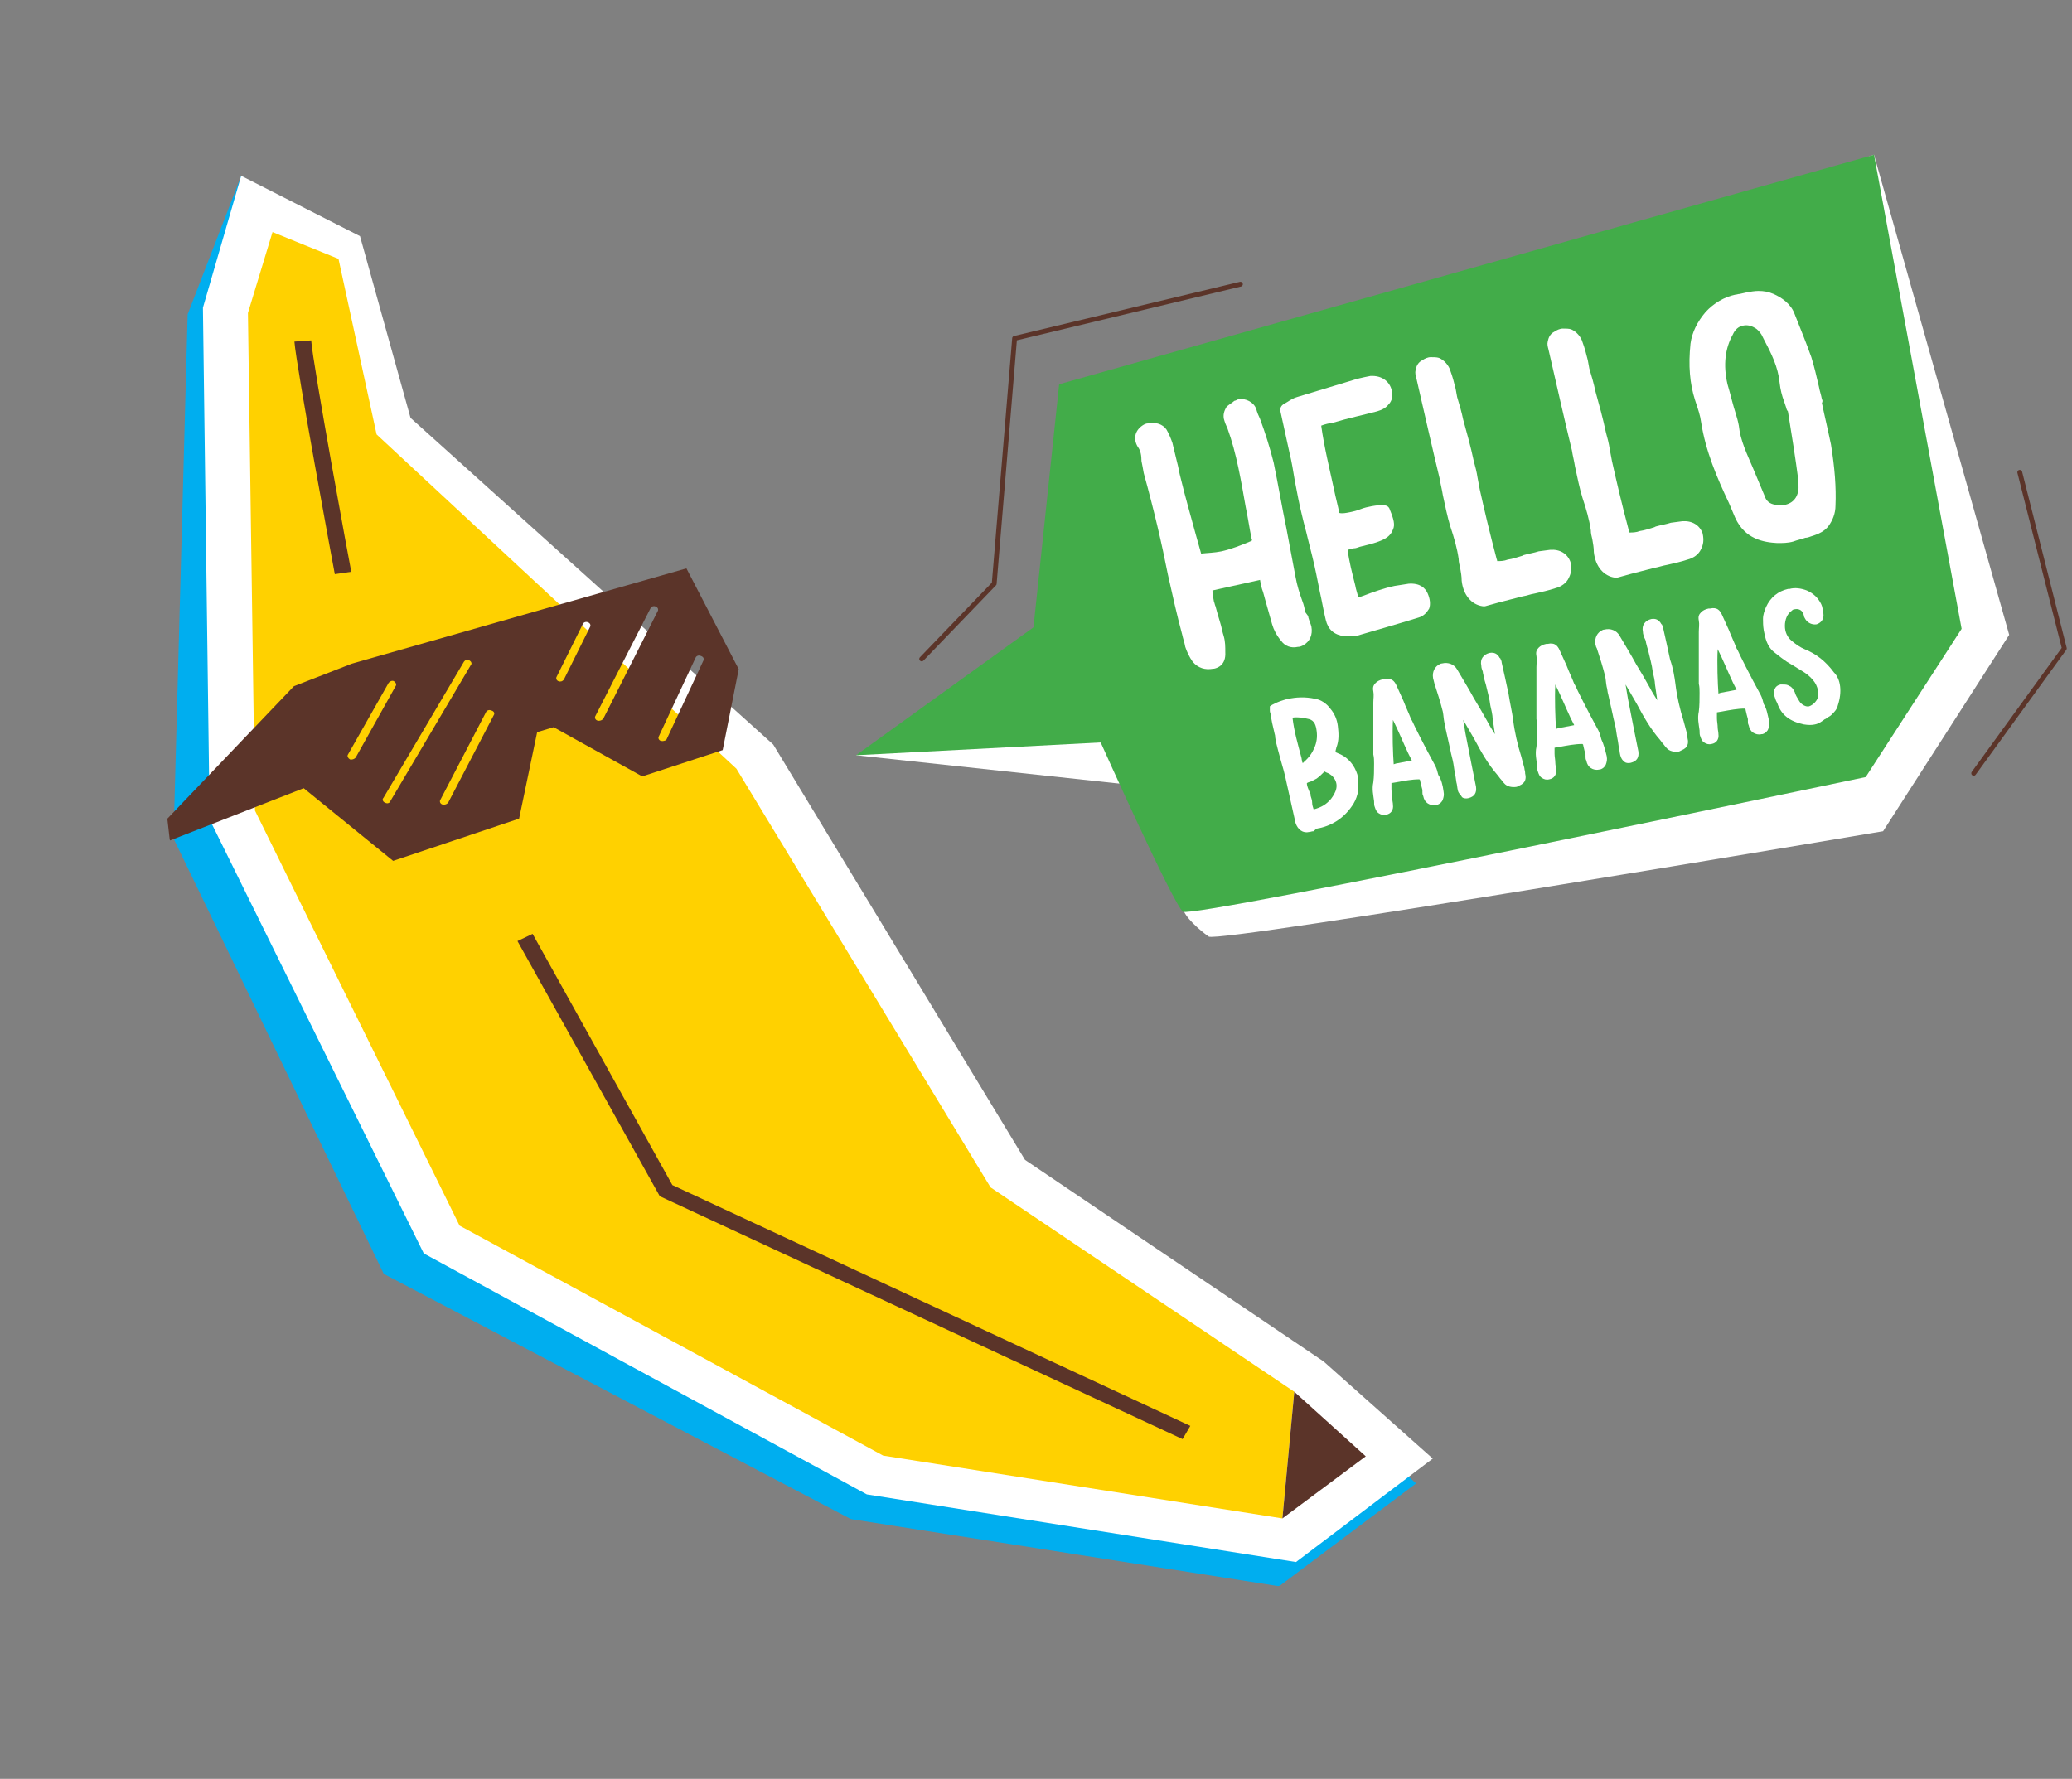 <svg width="630" height="541" viewBox="0 0 630 541" fill="none" xmlns="http://www.w3.org/2000/svg">
<rect x="0" y="0" width="630" height="541" fill="#808080" stroke="none"/>
<g clip-path="url(#clip0_164_2456)">
<path d="M258.71 461.989L116.698 387.436L52.757 254.984L57.054 95.602L73.332 53.472L110.017 77.726L122.111 133.723L229.993 233.796L306.806 360.258L397.572 421.396L430.574 451.139L388.933 482.42L258.71 461.989Z" fill="#00AEEF"/>
<path d="M263.568 454.487L128.856 381.217L63.74 249.222L61.702 93.59L73.332 53.472L109.461 71.825L124.824 127.09L235.106 226.432L311.664 352.756L402.48 414.077L435.637 443.591L394.046 475.056L263.568 454.487Z" fill="white"/>
<path d="M393.536 423.27L301.189 361.126L223.917 233.794L114.506 132.12L102.919 78.731L82.863 70.584L75.384 95.194L77.528 246.526L139.739 372.756L268.533 442.686L389.924 461.789L415.266 442.901L393.536 423.27Z" fill="white"/>
<path d="M82.863 70.584L75.384 95.194L77.528 246.526L139.739 372.756L268.533 442.686L389.924 461.789L393.536 423.27L301.189 361.126L223.917 233.794L114.506 132.12L102.919 78.731L82.863 70.584Z" fill="#FFD100"/>
<path d="M393.536 423.27L415.266 442.901L389.924 461.789L393.536 423.27Z" fill="#5B3429"/>
<path d="M359.57 437.673L200.606 363.803L157.339 286.206L161.936 284.011L204.439 360.418L361.922 433.648L359.57 437.673Z" fill="#5B3429"/>
<path d="M106.805 173.886L101.801 174.617C101.293 172.009 90.071 111.346 89.517 103.889L94.623 103.524C95.075 110.615 106.602 173.154 106.805 173.886Z" fill="#5B3429"/>
<path d="M208.713 172.856L106.981 201.837L89.36 208.695L50.874 248.99L51.633 255.624L92.341 239.713L119.531 261.814L157.836 248.968L163.325 222.664L168.33 221.156L195.273 236.121L219.736 228.121L224.611 203.51L208.713 172.856ZM108.178 230.338C108.024 230.567 107.666 230.841 107.258 230.932C107.054 230.978 106.645 231.07 106.39 230.932C105.88 230.658 105.472 229.971 105.779 229.514L118.156 207.695C118.463 207.238 119.229 206.872 119.74 207.147C120.25 207.421 120.658 208.108 120.351 208.565L108.178 230.338ZM117.915 244.293C117.711 244.339 117.251 244.247 116.996 244.11C116.486 243.835 116.078 243.149 116.589 242.646L141.087 201.204C141.394 200.747 142.16 200.381 142.721 200.839C143.231 201.113 143.639 201.799 143.128 202.303L118.63 243.744C118.681 243.927 118.324 244.202 117.915 244.293ZM150.158 217.446L136.295 244.068C136.142 244.297 135.784 244.571 135.376 244.663C135.171 244.708 134.763 244.8 134.508 244.663C133.793 244.434 133.59 243.702 133.897 243.244L147.76 216.622C148.015 215.982 148.833 215.799 149.343 216.074C150.262 216.257 150.465 216.989 150.158 217.446ZM170.744 207.204C170.54 207.249 170.131 207.341 169.876 207.203C169.162 206.974 168.958 206.242 169.265 205.785L177.195 189.821C177.451 189.181 178.268 188.998 178.778 189.272C179.493 189.501 179.696 190.233 179.389 190.691L171.459 206.655C171.306 206.883 170.948 207.158 170.744 207.204ZM183.445 218.552C183.292 218.78 182.934 219.055 182.526 219.146C182.322 219.192 181.913 219.283 181.658 219.146C180.943 218.917 180.74 218.185 181.047 217.728L197.775 185.022C198.031 184.382 198.848 184.199 199.358 184.473C200.073 184.702 200.276 185.434 199.969 185.892L183.445 218.552ZM213.893 200.854L202.738 224.732C202.636 225.143 202.227 225.235 201.819 225.326C201.614 225.372 201.41 225.418 200.951 225.326C200.236 225.097 200.033 224.365 200.339 223.908L211.494 200.03C211.75 199.39 212.567 199.207 213.077 199.482C213.792 199.71 214.148 200.214 213.893 200.854Z" fill="#5B3429"/>
</g>
<g clip-path="url(#clip1_164_2456)">
<path d="M260.273 229.688L318.827 203.142L326.634 129.224L569.802 47.069L610.904 193.072L572.557 252.801C572.557 252.801 370.721 286.899 367.506 284.84C366.817 284.382 361.306 280.263 359.929 277.059C353.959 264.701 345.233 238.842 345.233 238.842L260.273 229.688Z" fill="white"/>
<path d="M260.273 229.688L314.234 190.784L322.041 116.867L569.802 47.069L596.438 191.242L567.276 236.324C567.276 236.324 362.914 279.347 359.699 277.288C356.714 274.999 334.67 225.797 334.67 225.797L260.273 229.688Z" fill="#42AC49"/>
<path d="M377.15 86.43L308.494 102.907L302.294 177.511L280.25 200.395" stroke="#5B3429" stroke-width="1.471" stroke-miterlimit="10" stroke-linecap="round" stroke-linejoin="round"/>
<path d="M614.118 143.642L627.666 197.192L600.112 235.18" stroke="#5B3429" stroke-width="1.471" stroke-miterlimit="10" stroke-linecap="round" stroke-linejoin="round"/>
<path d="M397.816 187.809C398.046 188.724 398.505 189.64 398.735 190.555C399.194 193.072 398.275 195.132 396.209 196.276C395.75 196.505 395.29 196.734 394.601 196.734C392.535 197.192 390.698 196.505 389.55 194.903C388.172 193.301 387.254 191.47 386.794 189.868C386.106 187.351 385.417 185.063 384.728 182.545L384.039 180.028C383.58 178.884 383.35 177.74 383.12 176.366L368.654 179.57C368.654 180.715 368.884 181.63 369.114 183.003C369.343 183.461 369.343 183.918 369.573 184.376C370.032 185.978 370.491 187.809 370.951 189.182C371.41 190.555 371.639 192.157 372.099 193.53C372.558 195.132 372.558 196.734 372.558 198.336C372.788 202.226 370.262 203.142 369.114 203.37H368.884C366.358 203.828 364.292 203.142 362.684 201.311C361.536 199.709 360.847 198.107 360.388 196.734C360.158 195.361 359.699 194.216 359.47 193.072C357.862 187.122 356.484 180.943 355.107 174.765C353.27 165.382 350.974 155.541 347.759 143.87C347.529 142.497 347.3 141.353 347.07 140.209C347.07 138.607 346.84 137.005 345.922 135.861C344.544 133.572 345.003 131.055 347.3 129.453C347.989 128.995 348.448 128.766 349.137 128.766C351.433 128.309 353.499 128.995 354.648 130.597C355.336 131.741 356.025 133.343 356.484 134.716C356.944 136.547 357.403 138.607 357.862 140.438C358.321 142.04 358.551 143.87 359.01 145.472C360.388 151.193 361.995 156.686 363.603 162.636L365.21 168.357C367.277 168.128 369.114 168.128 371.41 167.67C374.395 166.984 377.38 165.84 380.595 164.466C380.595 164.238 380.824 164.009 380.595 164.009C379.906 160.805 379.447 157.372 378.758 154.168C377.38 146.388 376.002 137.92 373.247 130.368C373.017 129.911 372.788 129.224 372.558 128.766L372.328 128.08C371.639 126.249 372.328 124.876 372.788 123.961C373.476 123.045 374.624 122.588 375.313 121.901C375.543 121.901 376.002 121.672 376.461 121.443C378.758 120.986 381.283 122.359 381.972 124.418C382.202 125.334 382.661 126.478 383.12 127.393C384.728 131.741 386.106 136.09 387.254 140.667C388.631 147.303 389.779 154.168 391.157 160.805C392.076 165.611 392.994 170.645 393.913 175.451C394.372 177.968 395.061 180.257 395.979 182.774C396.438 183.918 396.668 185.063 396.898 186.207C397.587 187.122 397.816 187.351 397.816 187.809Z" fill="white"/>
<path d="M423.304 119.384C423.534 121.215 422.845 122.359 422.156 123.045C421.467 123.961 420.319 124.647 418.712 125.105C414.349 126.249 409.986 127.165 405.394 128.538C404.016 128.767 402.868 128.995 401.72 129.453C402.638 136.09 404.246 142.497 405.623 148.905C406.083 151.193 406.771 153.711 407.231 155.999C408.149 156.228 409.297 155.999 410.445 155.77C411.593 155.542 412.512 155.313 413.66 154.855C414.808 154.397 415.956 154.168 417.104 153.94C418.482 153.711 419.86 153.482 421.008 153.711C421.697 153.711 422.386 154.168 422.615 155.084C423.763 157.83 424.223 159.661 423.534 161.034C422.845 163.093 421.008 164.009 419.171 164.695C417.334 165.382 415.267 165.84 413.43 166.297C412.742 166.526 412.282 166.755 411.593 166.755L409.756 167.213C410.216 170.874 411.134 174.307 412.053 177.968C412.282 179.342 412.742 180.486 412.971 181.63C413.43 181.63 413.66 181.63 413.89 181.401L414.578 181.172C417.564 180.028 420.778 178.884 423.993 178.197C425.371 177.968 426.748 177.74 428.356 177.511C431.8 177.282 433.407 178.884 434.096 180.486C434.785 182.088 435.015 183.69 434.555 185.063C433.867 186.207 432.948 187.351 431.341 187.809C424.682 189.868 418.252 191.699 412.742 193.301H412.512C411.364 193.53 410.216 193.53 408.838 193.53C405.623 193.072 403.786 191.47 403.097 188.495C402.409 185.749 401.949 182.774 401.26 179.799C400.572 176.367 399.883 172.705 398.964 169.043C398.505 167.213 398.046 165.382 397.587 163.551C397.127 161.492 396.438 159.203 395.979 157.143C395.061 153.482 394.372 149.82 393.683 146.159C393.224 143.413 392.765 140.438 392.076 137.692L389.32 125.105C389.091 124.19 389.55 123.274 390.468 122.817C390.928 122.588 391.157 122.359 391.616 122.13C392.305 121.672 393.453 120.986 394.372 120.757C400.342 118.926 406.542 117.095 412.512 115.265L413.43 115.036C414.349 114.807 415.497 114.578 416.645 114.349C420.319 114.12 422.845 116.18 423.304 119.384Z" fill="white"/>
<path d="M477.035 175.68C476.346 177.282 474.739 178.426 472.902 178.884C470.835 179.57 468.769 180.028 466.702 180.486C465.325 180.715 464.176 181.172 462.799 181.401L455.681 183.232L451.547 184.376H451.318C451.088 184.376 450.858 184.376 450.858 184.376C447.414 183.918 444.888 180.943 444.429 176.595C444.429 175.222 444.199 174.078 443.97 172.705C443.74 171.79 443.511 170.874 443.511 169.959C443.051 166.755 442.133 163.551 440.985 160.118C440.066 157.143 439.377 153.711 438.689 150.507C438.459 148.905 438 147.303 437.77 145.701C435.704 137.234 433.178 126.02 430.652 115.036C430.422 114.12 430.193 113.434 430.422 112.518C430.652 111.374 431.111 110.23 432.489 109.543C433.178 109.086 434.096 108.628 435.015 108.628C435.933 108.628 436.852 108.628 437.54 108.857C439.148 109.543 440.526 111.145 440.985 112.747C441.674 114.578 442.133 116.409 442.592 118.24L443.051 120.757C443.74 123.045 444.429 125.334 444.888 127.622C446.036 131.742 447.185 135.861 448.103 140.209C448.562 141.811 449.022 143.642 449.251 145.243C449.481 146.388 449.71 147.761 449.94 148.905C451.318 155.084 452.925 161.949 454.992 169.73C454.992 169.959 455.221 170.188 455.221 170.645C456.14 170.645 457.288 170.645 458.436 170.188C460.043 169.959 461.191 169.501 462.799 169.043L463.258 168.815C464.865 168.357 466.473 168.128 467.85 167.67L471.295 167.213C474.28 166.984 476.576 168.357 477.494 170.874C477.954 172.934 477.724 174.307 477.035 175.68Z" fill="white"/>
<path d="M517.219 166.984C516.53 168.586 514.923 169.73 513.086 170.188C511.019 170.874 508.952 171.332 506.886 171.79C505.508 172.018 504.36 172.476 502.982 172.705L495.864 174.536L491.731 175.68H491.501C491.272 175.68 491.042 175.68 491.042 175.68C487.598 175.222 485.072 172.247 484.613 167.899C484.613 166.526 484.383 165.382 484.153 164.009C483.924 163.093 483.694 162.178 483.694 161.263C483.235 158.059 482.316 154.855 481.168 151.422C480.25 148.447 479.561 145.015 478.872 141.811C478.643 140.209 478.183 138.607 477.954 137.005C475.887 128.538 473.361 117.324 470.835 106.34C470.606 105.424 470.376 104.738 470.606 103.822C470.835 102.678 471.295 101.534 472.672 100.847C473.361 100.39 474.28 99.932 475.198 99.932C476.117 99.932 477.035 99.932 477.724 100.161C479.331 100.847 480.709 102.449 481.168 104.051C481.857 105.882 482.317 107.713 482.776 109.543L483.235 112.061C483.924 114.349 484.613 116.638 485.072 118.926C486.22 123.045 487.368 127.165 488.287 131.513C488.746 133.115 489.205 134.945 489.435 136.547C489.664 137.691 489.894 139.065 490.124 140.209C491.501 146.388 493.109 153.253 495.175 161.034C495.175 161.263 495.405 161.492 495.405 161.949C496.323 161.949 497.471 161.949 498.62 161.492C500.227 161.263 501.375 160.805 502.982 160.347L503.442 160.118C505.049 159.661 506.656 159.432 508.034 158.974L511.478 158.517C514.463 158.288 516.76 159.661 517.678 162.178C518.137 164.238 517.908 165.611 517.219 166.984Z" fill="white"/>
<path d="M554.647 125.792C555.336 128.767 556.025 131.97 556.713 135.174C557.862 142.268 558.321 148.218 558.091 153.711C558.091 156.228 557.173 158.288 556.025 159.89C554.877 161.492 553.04 162.407 550.743 163.093C550.054 163.322 549.595 163.551 548.906 163.551C547.758 164.009 546.381 164.238 545.232 164.695C543.625 165.153 542.018 165.153 540.41 165.153C536.277 164.924 530.537 164.009 527.552 157.372L525.715 153.024C522.041 145.243 518.596 137.234 517.219 128.309C516.989 126.478 516.3 124.418 515.611 122.359L515.382 121.672C513.774 116.638 513.315 111.145 514.004 104.509C514.463 101.076 516.071 97.872 518.596 94.897C521.122 92.151 524.337 90.32 527.552 89.634C528.011 89.634 528.47 89.405 528.929 89.405L530.996 88.947C532.144 88.719 533.522 88.49 534.67 88.49C536.277 88.49 537.655 88.719 539.262 89.405C541.788 90.549 544.544 92.38 545.692 95.584C547.299 99.703 549.136 104.051 550.743 108.628C551.662 111.603 552.351 114.578 553.04 117.553C553.269 118.926 553.728 120.07 553.958 121.443C554.188 121.672 554.188 122.13 553.958 122.588L554.647 125.792ZM528.7 129.453C529.159 134.03 531.226 138.149 533.063 142.497C534.211 145.243 535.359 147.99 536.507 150.736C536.966 152.338 538.114 153.253 539.722 153.482C540.87 153.711 542.018 153.711 542.936 153.482C545.692 152.795 547.069 150.507 546.84 147.303C546.84 147.074 546.84 146.617 546.84 146.388C545.921 139.293 544.773 132.199 543.625 125.105C543.395 124.876 543.166 124.418 543.166 124.19C542.936 123.503 542.707 122.817 542.477 122.13C541.788 120.299 541.329 118.468 541.099 116.409C540.64 111.603 538.573 107.484 536.277 103.136L535.588 101.763C535.129 101.076 534.44 100.161 533.522 99.703C532.374 99.016 531.226 98.788 530.078 99.016C528.7 99.245 527.552 100.161 526.863 101.763C524.567 105.882 523.878 110.917 525.255 116.867C525.715 118.468 526.174 120.07 526.633 121.901C527.322 124.647 528.241 126.936 528.7 129.453Z" fill="white"/>
<path d="M412.971 240.444C412.741 241.817 412.282 243.19 411.593 244.334C409.068 248.453 405.394 250.971 401.031 251.886C400.572 251.886 400.112 252.115 399.653 252.572C399.653 252.572 399.423 252.572 399.423 252.801C398.735 252.801 398.505 253.03 398.046 253.03C396.209 253.488 394.601 252.344 393.913 250.284C393.453 248.224 392.994 246.165 392.535 244.105C392.076 242.045 391.616 239.986 391.157 237.926C390.698 235.638 390.009 233.121 389.32 230.832C388.861 229.23 388.402 227.399 387.942 225.569C387.942 225.111 387.713 224.653 387.713 223.967C387.713 223.509 387.483 223.051 387.483 222.822C387.254 221.907 387.024 220.763 386.794 219.847L386.335 217.33C386.335 216.872 386.105 216.644 386.105 216.186C386.105 215.957 386.105 215.728 386.105 215.499V214.813L386.794 214.355C388.402 213.44 390.009 212.982 391.616 212.524C394.142 212.067 396.668 211.838 399.883 212.524C401.49 212.753 403.327 213.897 404.475 215.499C405.853 217.101 406.542 218.932 406.771 220.763C407.001 222.822 407.231 225.111 406.312 227.399C406.312 227.628 406.082 228.086 406.082 228.544V228.772L407.69 229.459C409.986 230.603 411.823 232.663 412.741 235.638C412.971 237.697 412.971 239.071 412.971 240.444ZM398.046 218.703C396.209 218.246 394.601 218.017 392.994 218.246C393.453 222.365 394.601 226.255 395.75 230.603C395.75 231.061 395.979 231.519 395.979 231.976C396.209 231.976 396.438 231.976 396.438 231.747C398.046 230.374 398.964 229.001 399.653 227.399C400.342 225.797 400.572 224.196 400.342 222.365C400.112 220.534 399.653 219.161 398.046 218.703ZM398.964 244.105C398.964 244.792 399.194 245.478 399.423 246.165C401.949 245.478 403.327 244.563 404.705 242.961C406.082 241.13 407.46 238.613 405.164 236.095C404.705 235.638 404.016 235.18 403.327 234.951L402.868 234.722C402.868 234.494 402.638 234.722 402.638 234.722C401.949 235.409 401.26 236.096 400.342 236.782C399.423 237.24 398.735 237.697 397.816 237.926L397.357 238.155C397.357 239.071 397.816 239.986 398.275 241.13C398.505 241.359 398.505 241.588 398.505 242.045C398.735 242.732 398.964 243.419 398.964 244.105Z" fill="white"/>
<path d="M438.918 240.672C439.148 241.817 438.918 242.503 438.689 243.19C438.459 243.876 437.77 244.563 436.852 244.792H436.622C435.703 245.021 434.785 244.792 434.096 244.334C433.407 243.876 432.948 243.19 432.718 242.046C432.489 241.588 432.489 241.359 432.489 240.901C432.489 240.672 432.489 240.444 432.489 240.215C432.259 239.528 432.03 238.384 431.8 237.469C431.8 237.24 431.8 237.24 431.57 237.011C429.274 237.011 426.978 237.469 424.452 237.926L423.074 238.155C423.074 238.842 423.074 239.299 423.074 239.986C423.074 240.901 423.304 241.817 423.304 242.732C423.304 243.419 423.534 244.105 423.534 244.792C423.763 246.394 422.845 247.538 421.467 247.767C420.549 247.996 419.86 247.767 419.171 247.309C418.482 246.851 418.252 246.165 418.023 245.478C417.793 245.021 417.793 244.334 417.793 243.647C417.563 241.817 417.104 239.986 417.563 237.926C417.793 236.096 417.793 234.265 417.793 232.205C417.793 231.29 417.793 230.374 417.563 229.459C417.563 228.086 417.563 226.713 417.563 225.569C417.563 222.136 417.563 218.703 417.563 215.271C417.563 214.813 417.563 214.126 417.563 213.669C417.563 212.524 417.793 211.38 417.563 210.236C417.334 209.092 417.563 208.405 418.252 207.719C418.712 207.261 419.4 206.803 420.549 206.574H421.008C423.074 206.117 423.993 207.032 424.682 208.634L426.748 213.211C427.437 215.042 428.356 216.872 429.044 218.703C429.504 219.39 429.733 220.076 430.193 220.992C430.422 221.449 430.652 221.907 430.881 222.365L431.8 224.196C433.178 226.942 434.785 229.917 436.392 232.892C436.852 233.807 437.081 234.722 437.311 235.638C438.229 237.011 438.689 238.842 438.918 240.672ZM428.126 229.001C426.519 225.569 425.141 222.136 423.534 218.932C423.304 223.051 423.534 229.459 423.763 232.434L424.452 232.205L429.274 231.29L428.126 229.001Z" fill="white"/>
<path d="M460.043 218.703C460.502 222.593 461.421 226.484 462.569 230.145L463.488 233.578C463.488 234.036 463.717 234.493 463.717 234.951V235.18C463.947 236.095 464.176 237.697 462.569 238.613C462.11 238.841 461.651 239.07 461.191 239.299C459.814 239.528 458.206 239.299 457.288 238.155C456.829 237.697 456.599 237.24 456.14 236.782C455.91 236.553 455.68 236.095 455.451 235.866C452.466 232.434 450.399 228.772 448.333 224.882C447.184 222.822 446.036 220.991 444.888 218.932C445.118 220.305 445.348 221.678 445.577 223.051L447.414 232.434C447.873 234.722 448.333 237.011 448.792 239.299C449.021 241.13 448.333 242.274 446.496 242.732C445.577 242.961 444.659 242.732 444.429 242.274C444.199 241.816 443.511 241.359 443.281 240.443C443.051 239.528 443.051 238.613 442.822 237.926L442.592 236.324C442.362 235.18 442.133 233.807 441.903 232.205C441.674 230.832 441.214 229.459 440.985 228.086C440.525 226.026 440.066 223.966 439.607 221.907C439.377 221.22 439.377 220.305 439.148 219.618C438.918 218.474 438.918 217.559 438.689 216.415C438 213.668 437.081 210.693 436.163 207.947L435.933 207.032C435.244 204.972 435.933 203.141 437.311 202.226C437.77 201.997 438 201.768 438.459 201.768C440.296 201.311 442.133 201.997 443.051 203.599C444.659 206.345 446.496 209.32 448.103 212.295C449.481 214.584 450.858 216.872 452.236 219.39C452.925 220.763 453.843 222.136 454.532 223.28C454.303 221.678 454.073 220.076 453.843 218.474C453.843 217.559 453.384 215.499 453.155 214.584C452.925 212.524 452.236 210.236 451.777 208.176C451.547 207.49 451.318 206.574 451.088 205.659C451.088 205.201 450.858 204.743 450.858 204.286C450.629 203.599 450.399 203.141 450.399 202.455C449.94 200.395 451.088 199.022 452.925 198.565C454.303 198.336 455.221 198.793 455.91 199.938C455.91 199.938 455.91 200.166 456.14 200.166C456.369 200.624 456.599 201.082 456.599 201.54C457.288 204.515 457.977 207.718 458.666 210.922C459.125 213.897 459.814 216.872 460.043 218.703Z" fill="white"/>
<path d="M488.516 229.917C488.746 231.061 488.516 231.747 488.287 232.434C488.057 233.12 487.368 233.807 486.45 234.036H486.22C485.302 234.265 484.383 234.036 483.694 233.578C483.005 233.12 482.546 232.434 482.317 231.29C482.087 230.832 482.087 230.603 482.087 230.145C482.087 229.917 482.087 229.688 482.087 229.459C481.857 228.772 481.628 227.628 481.398 226.713C481.398 226.484 481.398 226.484 481.168 226.255C478.872 226.255 476.576 226.713 474.05 227.17L472.672 227.399C472.672 228.086 472.672 228.543 472.672 229.23C472.672 230.145 472.902 231.061 472.902 231.976C472.902 232.663 473.132 233.349 473.132 234.036C473.361 235.638 472.443 236.782 471.065 237.011C470.147 237.24 469.458 237.011 468.769 236.553C468.08 236.095 467.85 235.409 467.621 234.722C467.391 234.265 467.391 233.578 467.391 232.892C467.162 231.061 466.702 229.23 467.162 227.17C467.391 225.34 467.391 223.509 467.391 221.449C467.391 220.534 467.391 219.618 467.162 218.703C467.162 217.33 467.162 215.957 467.162 214.813C467.162 211.38 467.162 207.947 467.162 204.515C467.162 204.057 467.162 203.37 467.162 202.913C467.162 201.768 467.391 200.624 467.162 199.48C466.932 198.336 467.162 197.649 467.85 196.963C468.31 196.505 468.999 196.047 470.147 195.819H470.606C472.672 195.361 473.591 196.276 474.28 197.878L476.346 202.455C477.035 204.286 477.954 206.117 478.643 207.947C479.102 208.634 479.331 209.32 479.791 210.236C480.02 210.694 480.25 211.151 480.48 211.609L481.398 213.44C482.776 216.186 484.383 219.161 485.99 222.136C486.45 223.051 486.679 223.967 486.909 224.882C487.598 226.255 488.057 228.086 488.516 229.917ZM477.495 218.245C475.887 214.813 474.509 211.38 472.902 208.176C472.672 212.295 472.902 218.703 473.132 221.678L473.821 221.449L478.643 220.534L477.495 218.245Z" fill="white"/>
<path d="M509.412 207.947C509.871 211.838 510.789 215.728 511.937 219.39L512.856 222.822C512.856 223.28 513.086 223.738 513.086 224.195V224.424C513.315 225.34 513.545 226.941 511.937 227.857C511.478 228.086 511.019 228.315 510.56 228.543C509.182 228.772 507.575 228.543 506.656 227.399C506.197 226.941 505.967 226.484 505.508 226.026C505.278 225.797 505.049 225.34 504.819 225.111C501.834 221.678 499.768 218.016 497.701 214.126C496.553 212.066 495.405 210.236 494.257 208.176C494.486 209.549 494.716 210.922 494.946 212.295L496.783 221.678C497.242 223.966 497.701 226.255 498.16 228.543C498.39 230.374 497.701 231.518 495.864 231.976C494.946 232.205 494.027 231.976 493.797 231.518C493.338 231.29 492.879 230.603 492.649 229.688C492.42 228.772 492.42 227.857 492.19 227.17L491.96 225.568C491.731 224.424 491.501 223.051 491.272 221.449C491.042 220.076 490.583 218.703 490.353 217.33C489.894 215.27 489.435 213.211 488.975 211.151C488.746 210.465 488.746 209.549 488.516 208.863C488.287 207.718 488.287 206.803 488.057 205.659C487.368 202.913 486.45 199.938 485.531 197.191L485.301 196.734C484.613 194.674 485.301 192.843 486.679 191.928C487.138 191.699 487.368 191.47 487.827 191.47C489.664 191.013 491.501 191.699 492.42 193.301C494.027 196.047 495.864 199.022 497.471 201.997C498.849 204.286 500.227 206.574 501.605 209.091C502.293 210.465 503.212 211.838 503.901 212.982C503.671 211.38 503.442 209.778 503.212 208.176C503.212 207.261 502.753 205.201 502.523 204.286C502.293 202.226 501.605 199.938 501.145 197.878C500.916 197.191 500.686 196.276 500.456 195.361C500.456 194.903 500.227 194.445 499.997 193.988C499.768 193.301 499.538 192.843 499.538 192.157C499.079 190.097 500.227 188.724 502.064 188.266C503.442 188.038 504.36 188.495 505.049 189.64C505.049 189.64 505.049 189.868 505.278 189.868C505.508 190.326 505.738 190.784 505.738 191.241C506.427 194.216 507.115 197.42 507.804 200.624C508.723 203.141 509.182 206.116 509.412 207.947Z" fill="white"/>
<path d="M537.885 219.161C538.114 220.305 537.885 220.992 537.655 221.678C537.425 222.365 536.737 223.051 535.818 223.28H535.589C534.67 223.509 533.752 223.28 533.063 222.822C532.374 222.365 531.915 221.678 531.685 220.534C531.455 220.076 531.455 219.847 531.455 219.39C531.455 219.161 531.455 218.932 531.455 218.703C531.226 218.016 530.996 216.872 530.766 215.957C530.766 215.728 530.766 215.728 530.537 215.499C528.241 215.499 525.944 215.957 523.419 216.415L522.041 216.643C522.041 217.33 522.041 217.788 522.041 218.474C522.041 219.39 522.271 220.305 522.271 221.22C522.271 221.907 522.5 222.593 522.5 223.28C522.73 224.882 521.811 226.026 520.434 226.255C519.515 226.484 518.826 226.255 518.137 225.797C517.448 225.34 517.219 224.653 516.989 223.967C516.76 223.509 516.76 222.822 516.76 222.136C516.53 220.305 516.071 218.474 516.53 216.415C516.76 214.584 516.76 212.753 516.76 210.693C516.76 209.778 516.76 208.863 516.53 207.947C516.53 206.574 516.53 205.201 516.53 204.057C516.53 200.624 516.53 197.191 516.53 193.759C516.53 193.301 516.53 192.615 516.53 192.157C516.53 191.013 516.76 189.868 516.53 188.724C516.3 187.58 516.53 186.893 517.219 186.207C517.678 185.749 518.367 185.291 519.515 185.063H519.974C522.041 184.605 522.959 185.52 523.648 187.122L525.715 191.699C526.404 193.53 527.322 195.361 528.011 197.191C528.47 197.878 528.7 198.565 529.159 199.48C529.389 199.938 529.618 200.395 529.848 200.853L530.766 202.684C532.144 205.43 533.752 208.405 535.359 211.38C535.818 212.295 536.048 213.211 536.277 214.126C537.196 215.499 537.425 217.33 537.885 219.161ZM526.863 207.49C525.256 204.057 523.878 200.624 522.271 197.42C522.041 201.54 522.271 207.947 522.5 210.922L523.189 210.693L528.011 209.778L526.863 207.49Z" fill="white"/>
<path d="M558.78 214.584C558.55 215.728 557.632 216.643 556.943 217.33C556.484 217.788 556.025 218.016 555.565 218.245C555.336 218.474 555.106 218.703 554.876 218.703C553.958 219.39 553.04 220.076 551.891 220.305C550.973 220.534 549.825 220.534 548.447 220.305C544.084 219.39 541.559 217.33 540.41 213.897L539.951 212.982L539.492 211.609C539.033 210.465 539.492 209.778 539.722 209.32C539.951 208.863 540.41 208.405 541.329 208.176C541.559 208.176 541.788 208.176 542.018 208.176C542.936 208.176 543.395 208.176 544.084 208.634C544.773 208.863 545.232 209.549 545.692 210.465C545.921 211.38 546.381 212.066 547.069 213.211C547.758 214.355 549.136 215.041 550.054 214.813C551.432 214.355 552.58 212.982 552.81 211.838C553.04 209.32 552.121 207.261 549.595 205.201C548.447 204.286 547.069 203.599 545.692 202.684C545.003 202.226 544.084 201.768 543.395 201.311C542.018 200.395 540.87 199.48 539.722 198.565C537.196 196.734 536.736 193.988 536.277 191.699C536.048 190.326 536.048 189.182 536.048 188.266C536.048 186.893 536.507 185.749 536.966 184.605C538.344 181.63 540.64 179.799 543.625 179.113H544.084C545.692 178.655 547.529 178.884 549.366 179.57C551.432 180.486 552.81 181.859 553.728 183.69C554.188 184.605 554.188 185.52 554.417 186.665C554.647 188.266 553.728 189.411 552.351 189.868C550.973 190.097 549.595 189.411 548.906 188.266C548.677 187.809 548.447 187.58 548.447 187.122C548.447 186.893 548.218 186.665 548.218 186.436C547.758 185.52 546.84 185.063 545.692 185.291C545.232 185.291 545.003 185.52 544.773 185.749C543.395 186.665 542.707 188.495 542.707 190.326C542.707 192.157 543.395 193.759 544.773 194.903C546.151 196.047 547.529 196.963 548.677 197.42C552.121 198.793 555.106 201.082 557.632 204.515C559.699 206.574 560.158 210.465 558.78 214.584Z" fill="white"/>
</g>
<defs>
<clipPath id="clip0_164_2456">
<rect width="320.049" height="488.142" fill="white" transform="matrix(0.976 -0.218 0.268 0.963 0 69.879)"/>
</clipPath>
<clipPath id="clip1_164_2456">
<rect width="369" height="238" fill="white" transform="translate(260.273 47.069)"/>
</clipPath>
</defs>
</svg>
